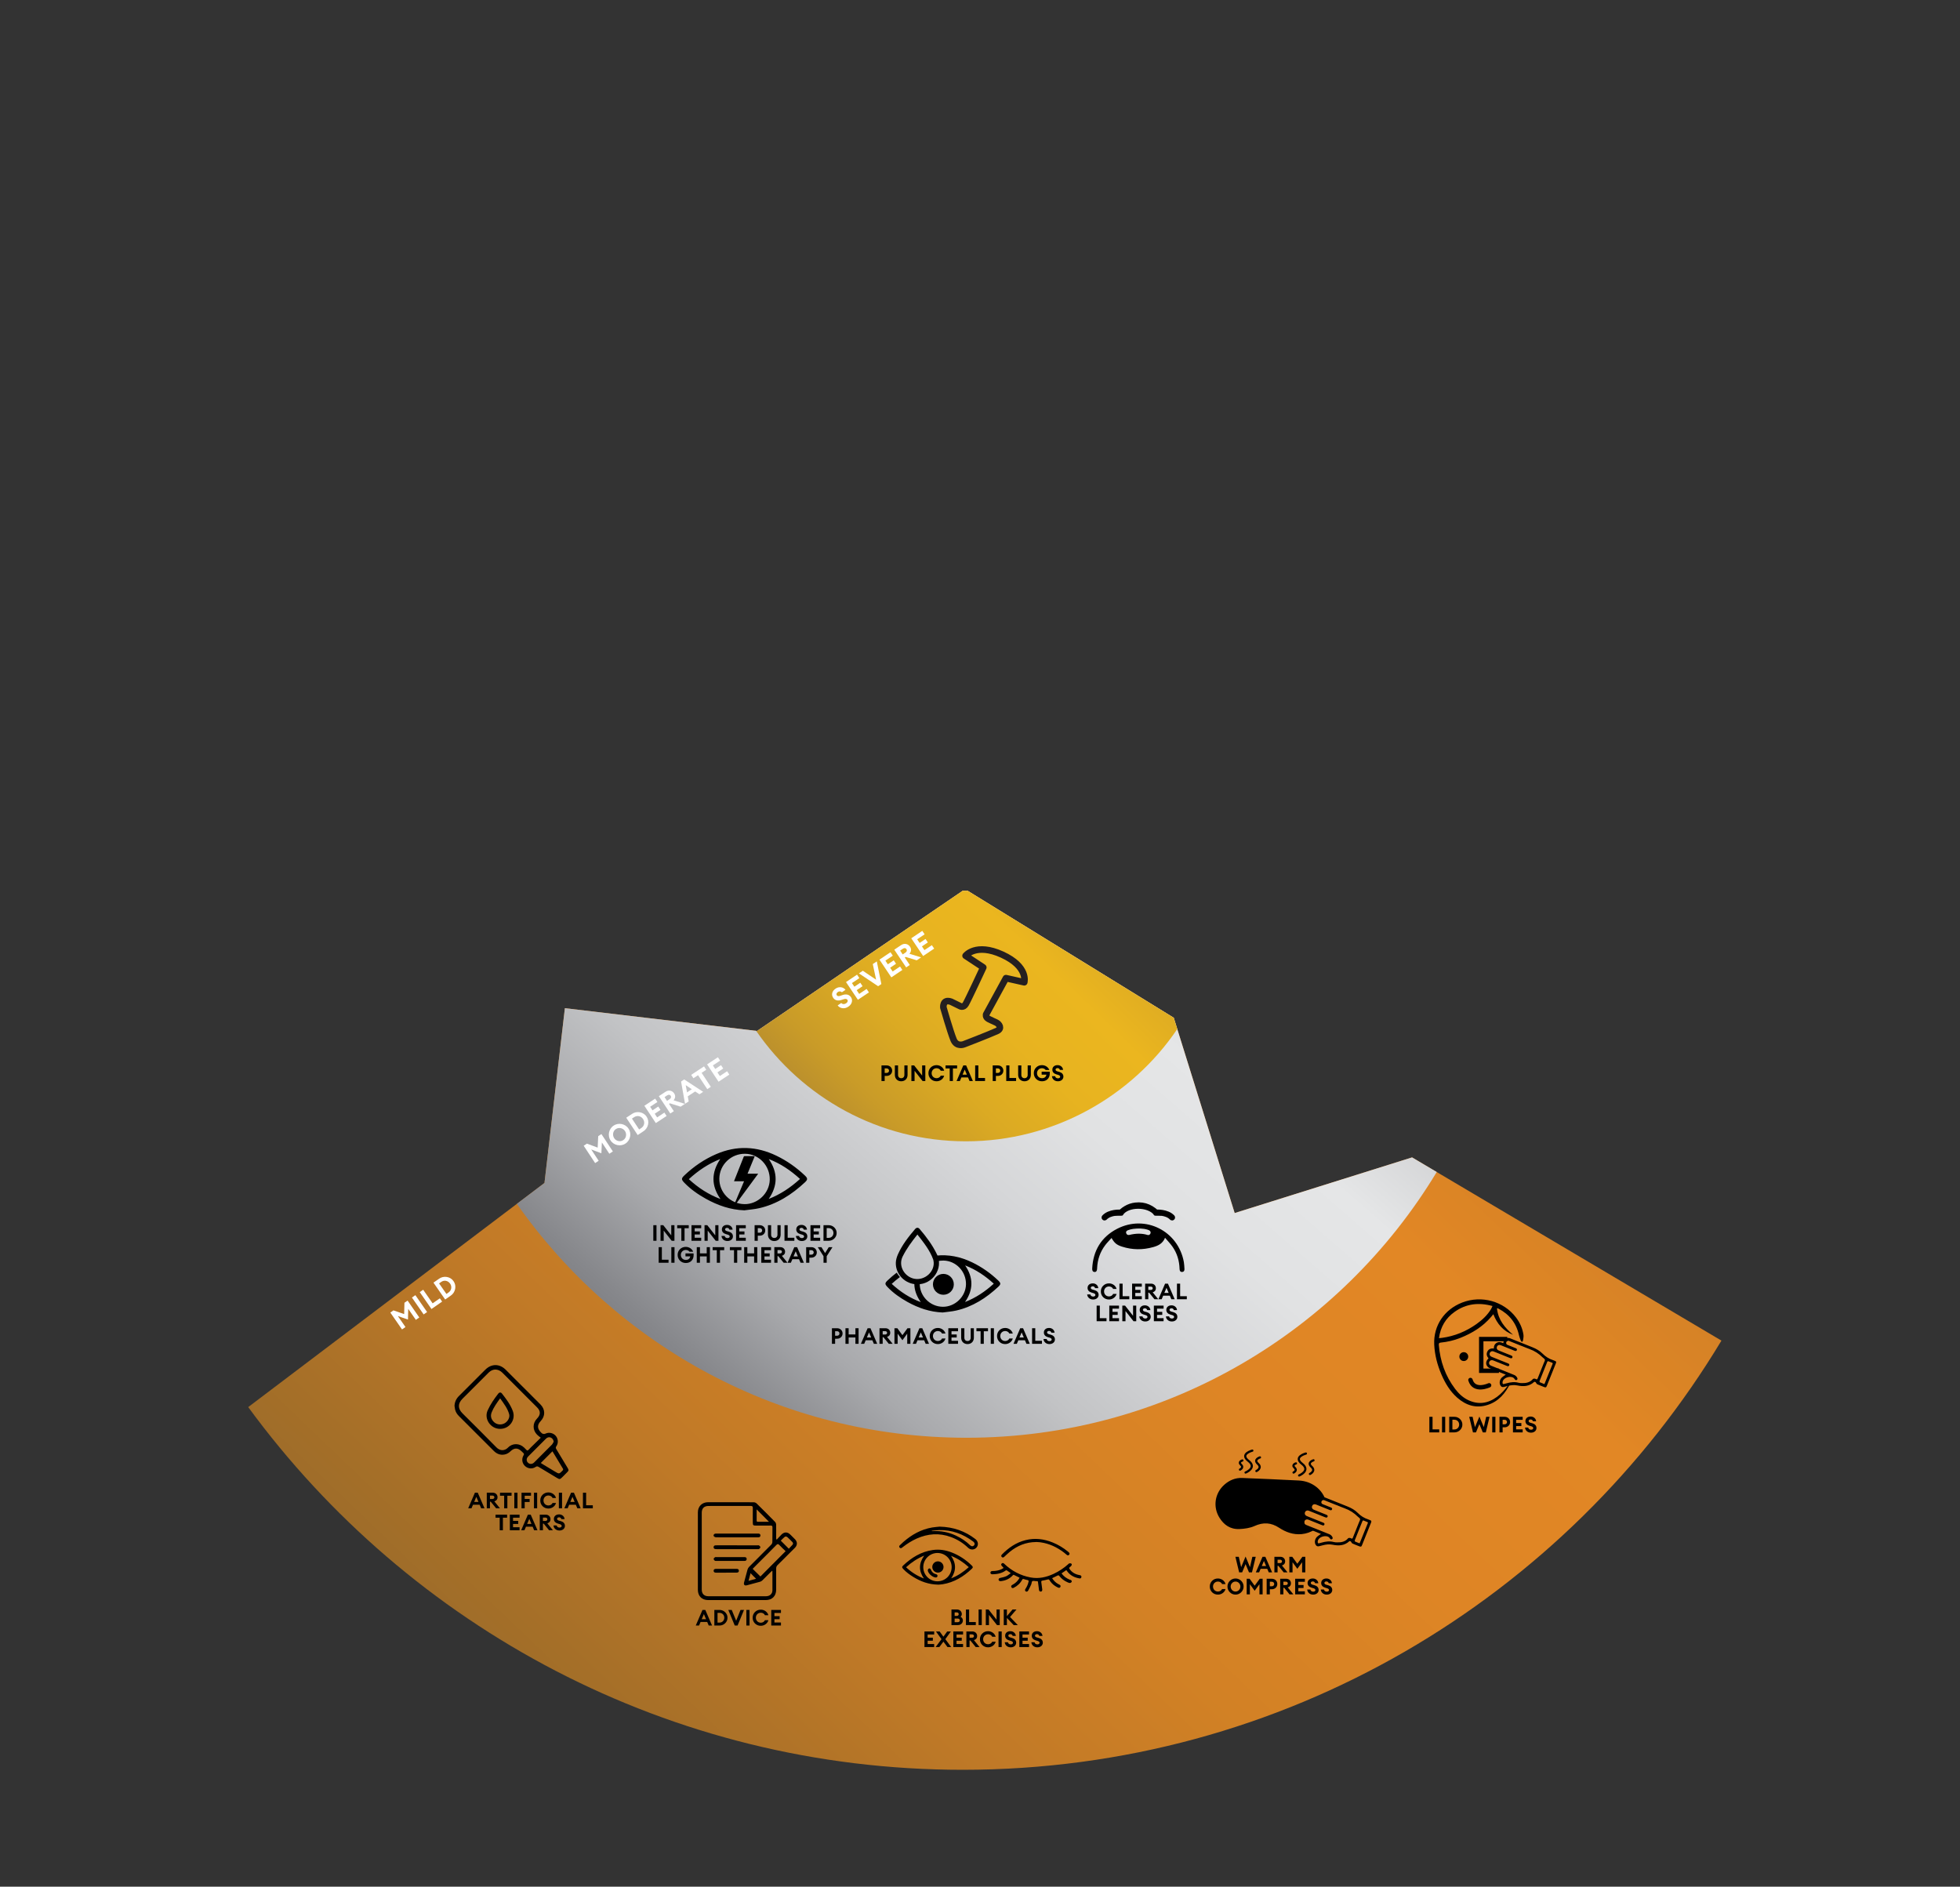 <?xml version="1.0" encoding="UTF-8"?>
<svg id="Layer_1" data-name="Layer 1" xmlns="http://www.w3.org/2000/svg" xmlns:xlink="http://www.w3.org/1999/xlink" viewBox="0 0 892.14 858.81">
  <rect x="0" y="0" width="892.14" height="858.81" fill="#333333" stroke="none"/>
  <defs>
    <style>
      .cls-1 {
        stroke: #010101;
      }

      .cls-1, .cls-2, .cls-3, .cls-4 {
        fill: none;
      }

      .cls-1, .cls-2, .cls-4 {
        stroke-linecap: round;
      }

      .cls-1, .cls-4 {
        stroke-linejoin: round;
      }

      .cls-5, .cls-2, .cls-3 {
        stroke: #000;
        stroke-miterlimit: 10;
      }

      .cls-6 {
        fill: #010101;
      }

      .cls-7 {
        fill: #fff;
      }

      .cls-8 {
        fill: url(#New_Gradient_Swatch_3);
      }

      .cls-9 {
        fill: url(#New_Gradient_Swatch_1);
      }

      .cls-10 {
        fill: url(#New_Gradient_Swatch_4);
      }

      .cls-2, .cls-3 {
        stroke-width: 2px;
      }

      .cls-4 {
        stroke: #241f20;
        stroke-width: 3px;
      }
    </style>
    <linearGradient id="New_Gradient_Swatch_3" data-name="New Gradient Swatch 3" x1="272.05" y1="800.76" x2="823.84" y2="225.21" gradientUnits="userSpaceOnUse">
      <stop offset="0" stop-color="#9f6d29"/>
      <stop offset=".03" stop-color="#a56f28"/>
      <stop offset=".15" stop-color="#bf7927"/>
      <stop offset=".27" stop-color="#d28125"/>
      <stop offset=".4" stop-color="#de8525"/>
      <stop offset=".53" stop-color="#e28725"/>
      <stop offset="1" stop-color="#9f6d29"/>
    </linearGradient>
    <linearGradient id="New_Gradient_Swatch_1" data-name="New Gradient Swatch 1" x1="328.96" y1="644.68" x2="653.7" y2="271.1" gradientUnits="userSpaceOnUse">
      <stop offset="0" stop-color="#808185"/>
      <stop offset=".02" stop-color="#86878b"/>
      <stop offset=".11" stop-color="#a8a9ac"/>
      <stop offset=".21" stop-color="#c2c3c5"/>
      <stop offset=".32" stop-color="#d5d6d8"/>
      <stop offset=".42" stop-color="#e1e2e3"/>
      <stop offset=".53" stop-color="#e5e6e7"/>
      <stop offset="1" stop-color="#808185"/>
    </linearGradient>
    <linearGradient id="New_Gradient_Swatch_4" data-name="New Gradient Swatch 4" x1="387.89" y1="523.96" x2="547.62" y2="358.95" gradientUnits="userSpaceOnUse">
      <stop offset="0" stop-color="#b68c2e"/>
      <stop offset=".1" stop-color="#c99b28"/>
      <stop offset=".24" stop-color="#dbaa23"/>
      <stop offset=".38" stop-color="#e7b320"/>
      <stop offset=".53" stop-color="#ebb61f"/>
      <stop offset="1" stop-color="#b68c2e"/>
    </linearGradient>
  </defs>
  <g>
    <path class="cls-8" d="m642.72,526.85l-80.73,25.33-27.73-88.9-93.77-57.78-2.27-.03-93.61,63.81-87.49-10.36-9.29,79.56-134.85,102.02c73.29,100.1,191.66,165.1,325.22,165.1,146.58,0,274.88-78.3,345.35-195.36l-140.83-83.4Z"/>
    <path class="cls-9" d="m642.72,526.85l-80.73,25.33-27.73-88.9-93.77-57.78-2.27-.03-93.61,63.81-87.49-10.36-9.29,79.56-12.57,9.51c45.19,64.38,119.99,106.47,204.62,106.47,90.84,0,170.34-48.48,214.08-120.97l-11.23-6.65Z"/>
    <path class="cls-10" d="m534.26,463.28l-93.77-57.78-2.27-.03-93.61,63.81-.43-.05c20.9,30.37,55.9,50.29,95.56,50.29s75.29-20.27,96.12-51.1l-1.6-5.14Z"/>
  </g>
  <g>
    <path class="cls-6" d="m652.06,644.92v5.72h3.04v1.38h-4.49v-7.1h1.45Z"/>
    <path class="cls-6" d="m657.82,644.92v7.1h-1.45v-7.1h1.45Z"/>
    <path class="cls-6" d="m661.98,644.92c1.99-.04,3.69,1.62,3.65,3.55.04,1.93-1.66,3.59-3.65,3.55h-2.34v-7.1h2.34Zm0,1.33h-.89v4.44h.89c1.29,0,2.19-.99,2.19-2.22s-.9-2.22-2.19-2.22Z"/>
    <path class="cls-6" d="m678.01,644.92l-1.71,7.1h-1.36l-1.56-3.77-1.56,3.77h-1.36l-1.71-7.1h1.54l1.08,4.72,2.01-4.84,2.01,4.84,1.08-4.72h1.54Z"/>
    <path class="cls-6" d="m680.67,644.92v7.1h-1.45v-7.1h1.45Z"/>
    <path class="cls-6" d="m683.96,649.7v2.32h-1.45v-7.1h2.36c1.43,0,2.49,1.04,2.49,2.39s-1.06,2.39-2.49,2.39h-.91Zm0-3.42v2.06h.89c.65,0,1.1-.44,1.1-1.03s-.45-1.03-1.1-1.03h-.89Z"/>
    <path class="cls-6" d="m693.08,644.92v1.38h-2.97v1.46h2.37v1.38h-2.37v1.5h2.97v1.38h-4.42v-7.1h4.42Z"/>
    <path class="cls-6" d="m696.88,652.14c-1.63.03-2.68-1.13-2.72-2.32h1.44c.09.61.63.98,1.28.98.59,0,1.01-.28,1.01-.72,0-.39-.31-.68-.94-.86l-.76-.22c-1.16-.33-1.85-1.05-1.86-2.1,0-.65.22-1.16.65-1.53.43-.38,1.01-.57,1.73-.57,1.47-.02,2.45,1.08,2.49,2.16h-1.43c-.16-.56-.59-.82-1.06-.82-.53,0-.92.27-.92.68s.29.66.89.83l.84.23c1.16.33,1.84,1.07,1.84,2.15,0,1.2-1.01,2.11-2.48,2.11Z"/>
  </g>
  <g id="_8wYxki" data-name="8wYxki">
    <g>
      <path d="m206.88,639.99c.07-1.79.76-3.28,2.01-4.53,4.01-4,8-8.01,12.02-12,2.79-2.77,6.47-2.76,9.27.03,4.14,4.12,8.27,8.26,12.4,12.39,1.16,1.16,2.32,2.31,3.47,3.47,2.19,2.23,2.2,5.26.06,7.52-1.62,1.72-1.62,3.33.01,5.04.09.09.18.18.27.28q.87.88,1.96.37c1.54-.73,3.46-.3,4.61,1.03,1.11,1.28,1.28,3.29.29,4.71-.37.53-.32.87-.01,1.37,1.75,2.86,3.46,5.74,5.18,8.61.52.86.49,1.12-.22,1.84-.76.78-1.54,1.54-2.31,2.32-.97.98-1.2,1.01-2.41.28-2.76-1.66-5.53-3.31-8.28-4.98-.49-.3-.85-.37-1.38-.01-1.57,1.06-3.51.85-4.87-.42-1.32-1.24-1.62-3.22-.65-4.85.29-.48.26-.78-.15-1.12-.24-.2-.45-.43-.67-.65-1.76-1.73-3.38-1.75-5.14-.05-.77.74-1.65,1.26-2.7,1.45-1.92.35-3.51-.28-4.87-1.64-5.28-5.29-10.58-10.58-15.87-15.86-.86-.86-1.51-1.85-1.77-3.06-.11-.5-.16-1.02-.24-1.53Zm39.27,14.46c-.64-.52-1.23-.91-1.71-1.41-2.08-2.13-2.06-5.21.01-7.33,1.67-1.72,1.69-3.41,0-5.09-5.26-5.27-10.53-10.54-15.81-15.8-.43-.43-.96-.82-1.52-1.05-1.88-.77-3.47-.22-4.87,1.19-3.9,3.92-7.81,7.82-11.73,11.73-2.17,2.16-2.18,4.49,0,6.67,5.16,5.16,10.36,10.27,15.45,15.49,1.63,1.68,3.77,1.64,5.3.06,2.01-2.08,5.19-2.01,7.28,0,.34.32.68.64.99,1,.36.42.64.48,1.06.02.7-.77,1.46-1.48,2.2-2.21,1.03-1.02,2.07-2.03,3.34-3.27Zm5.89,1.81c-.12-.84-.58-1.55-1.3-1.86-.88-.38-1.63-.11-2.27.52-2.7,2.69-5.39,5.39-8.08,8.09-.84.84-.86,2.02-.1,2.78.8.79,1.98.77,2.84-.09,2.7-2.69,5.41-5.38,8.08-8.1.36-.37.55-.9.82-1.35Zm-.57,4.36c-1.81,1.81-3.55,3.55-5.32,5.32.11.07.31.21.53.35,1.98,1.19,3.96,2.37,5.93,3.57,1.9,1.15,1.88,1.14,3.44-.44.34-.34.36-.6.11-1-1.06-1.72-2.09-3.47-3.13-5.2-.54-.91-1.1-1.81-1.57-2.59Z"/>
      <path d="m227.65,650.41c-4.27.05-7.48-4.49-5.67-8.44,1.26-2.76,2.97-5.23,4.81-7.61.49-.63,1.19-.67,1.66-.06,1.94,2.47,3.84,4.99,4.96,7.96,1.5,3.98-1.48,8.16-5.76,8.15Zm0-13.9c-1.53,2.15-2.97,4.12-3.87,6.41-.66,1.69-.22,3.16,1.06,4.38,1.28,1.23,3.27,1.44,4.84.57,1.46-.81,2.49-2.66,2.09-4.1-.74-2.7-2.45-4.87-4.13-7.26Z"/>
    </g>
  </g>
  <g>
    <path class="cls-6" d="m218.32,684.94h-3.02l-.69,1.62h-1.5l3.06-7.1h1.29l3.07,7.1h-1.52l-.69-1.62Zm-.53-1.27l-.98-2.31-.98,2.31h1.96Z"/>
    <path class="cls-6" d="m225.81,686.56l-2.43-2.99h-.36v2.99h-1.45v-7.1h2.72c1.31,0,2.18.91,2.18,2.1,0,.92-.49,1.54-1.46,1.85l2.55,3.15h-1.75Zm-1.69-4.23c.55,0,.91-.29.91-.77s-.36-.77-.91-.77h-1.1v1.54h1.1Z"/>
    <path class="cls-6" d="m227.59,680.85v-1.38h5.26v1.38h-1.91v5.72h-1.46v-5.72h-1.89Z"/>
    <path class="cls-6" d="m235.55,679.47v7.1h-1.45v-7.1h1.45Z"/>
    <path class="cls-6" d="m241.7,679.47v1.38h-2.87v1.47h2.25v1.38h-2.25v2.87h-1.45v-7.1h4.32Z"/>
    <path class="cls-6" d="m244.5,679.47v7.1h-1.45v-7.1h1.45Z"/>
    <path class="cls-6" d="m253.08,684.14c-.38,1.49-1.84,2.54-3.44,2.54-2.11.04-3.76-1.64-3.72-3.67-.04-2.03,1.61-3.71,3.72-3.67,1.6,0,3.06,1.05,3.44,2.54h-1.57c-.29-.69-1.06-1.14-1.87-1.14-1.33,0-2.26,1-2.26,2.27s.93,2.27,2.26,2.27c.81,0,1.58-.45,1.87-1.14h1.57Z"/>
    <path class="cls-6" d="m255.83,679.47v7.1h-1.45v-7.1h1.45Z"/>
    <path class="cls-6" d="m262.09,684.94h-3.02l-.69,1.62h-1.5l3.06-7.1h1.29l3.07,7.1h-1.52l-.69-1.62Zm-.53-1.27l-.98-2.31-.98,2.31h1.96Z"/>
    <path class="cls-6" d="m266.79,679.47v5.72h3.04v1.38h-4.49v-7.1h1.45Z"/>
    <path class="cls-6" d="m225.56,690.85v-1.38h5.26v1.38h-1.91v5.72h-1.46v-5.72h-1.89Z"/>
    <path class="cls-6" d="m236.49,689.47v1.38h-2.97v1.46h2.37v1.38h-2.37v1.5h2.97v1.38h-4.42v-7.1h4.42Z"/>
    <path class="cls-6" d="m242.43,694.94h-3.02l-.69,1.62h-1.5l3.06-7.1h1.29l3.07,7.1h-1.52l-.69-1.62Zm-.53-1.27l-.98-2.31-.98,2.31h1.96Z"/>
    <path class="cls-6" d="m249.92,696.56l-2.43-2.99h-.36v2.99h-1.45v-7.1h2.72c1.31,0,2.18.91,2.18,2.1,0,.92-.49,1.54-1.46,1.85l2.55,3.15h-1.75Zm-1.69-4.23c.55,0,.91-.29.91-.77s-.36-.77-.91-.77h-1.1v1.54h1.1Z"/>
    <path class="cls-6" d="m254.66,696.68c-1.63.03-2.68-1.13-2.72-2.32h1.44c.09.61.63.98,1.28.98.59,0,1.01-.28,1.01-.72,0-.39-.31-.68-.94-.86l-.76-.22c-1.16-.33-1.85-1.05-1.86-2.1,0-.65.22-1.16.65-1.53.43-.38,1.01-.57,1.73-.57,1.47-.02,2.45,1.08,2.49,2.16h-1.43c-.16-.56-.59-.82-1.06-.82-.53,0-.92.27-.92.68s.29.66.89.83l.84.23c1.16.33,1.84,1.07,1.84,2.15,0,1.2-1.01,2.11-2.48,2.11Z"/>
  </g>
  <g>
    <path class="cls-6" d="m571.58,708.64l-1.71,7.1h-1.36l-1.56-3.77-1.56,3.77h-1.36l-1.71-7.1h1.54l1.08,4.72,2.01-4.84,2.01,4.84,1.08-4.72h1.54Z"/>
    <path class="cls-6" d="m576.82,714.12h-3.02l-.69,1.62h-1.5l3.06-7.1h1.29l3.07,7.1h-1.52l-.69-1.62Zm-.53-1.27l-.98-2.31-.98,2.31h1.96Z"/>
    <path class="cls-6" d="m584.31,715.74l-2.43-2.99h-.36v2.99h-1.45v-7.1h2.72c1.31,0,2.18.91,2.18,2.1,0,.92-.49,1.54-1.46,1.85l2.55,3.15h-1.75Zm-1.69-4.23c.55,0,.91-.29.91-.77s-.36-.77-.91-.77h-1.1v1.54h1.1Z"/>
    <path class="cls-6" d="m594.14,708.64v7.1h-1.45v-4.62l-2.18,2.99-2.18-2.99v4.62h-1.45v-7.1h1.32l2.31,3.16,2.31-3.16h1.32Z"/>
    <path class="cls-6" d="m557.83,723.32c-.38,1.49-1.84,2.54-3.44,2.54-2.11.04-3.76-1.64-3.72-3.67-.04-2.03,1.61-3.71,3.72-3.67,1.6,0,3.06,1.05,3.44,2.54h-1.57c-.29-.69-1.06-1.14-1.87-1.14-1.33,0-2.26,1-2.26,2.27s.93,2.27,2.26,2.27c.81,0,1.58-.45,1.87-1.14h1.57Z"/>
    <path class="cls-6" d="m562.38,718.52c1.98-.04,3.71,1.69,3.67,3.67.04,1.98-1.69,3.71-3.67,3.67-1.98.04-3.71-1.69-3.67-3.67-.04-1.98,1.69-3.71,3.67-3.67Zm0,1.4c-1.21-.03-2.23,1.06-2.21,2.27-.02,1.21,1,2.3,2.21,2.27,1.21.03,2.23-1.06,2.21-2.27.02-1.21-1-2.3-2.21-2.27Z"/>
    <path class="cls-6" d="m574.72,718.64v7.1h-1.45v-4.62l-2.18,2.99-2.18-2.99v4.62h-1.45v-7.1h1.32l2.31,3.16,2.31-3.16h1.32Z"/>
    <path class="cls-6" d="m578,723.42v2.32h-1.45v-7.1h2.36c1.43,0,2.49,1.04,2.49,2.39s-1.06,2.39-2.49,2.39h-.91Zm0-3.42v2.06h.89c.65,0,1.1-.44,1.1-1.03s-.45-1.03-1.1-1.03h-.89Z"/>
    <path class="cls-6" d="m586.95,725.74l-2.43-2.99h-.36v2.99h-1.45v-7.1h2.72c1.31,0,2.18.91,2.18,2.1,0,.92-.49,1.54-1.46,1.85l2.55,3.15h-1.75Zm-1.69-4.23c.55,0,.91-.29.91-.77s-.36-.77-.91-.77h-1.1v1.54h1.1Z"/>
    <path class="cls-6" d="m593.94,718.64v1.38h-2.97v1.46h2.37v1.38h-2.37v1.5h2.97v1.38h-4.42v-7.1h4.42Z"/>
    <path class="cls-6" d="m597.73,725.86c-1.63.03-2.68-1.13-2.72-2.32h1.44c.09.61.63.98,1.28.98.59,0,1.01-.28,1.01-.72,0-.39-.31-.68-.94-.86l-.76-.22c-1.16-.33-1.85-1.05-1.86-2.1,0-.65.22-1.16.65-1.53.43-.38,1.01-.57,1.73-.57,1.47-.02,2.45,1.08,2.49,2.16h-1.43c-.16-.56-.59-.82-1.06-.82-.53,0-.92.27-.92.68s.29.66.89.83l.84.23c1.16.33,1.84,1.07,1.84,2.15,0,1.2-1.01,2.11-2.48,2.11Z"/>
    <path class="cls-6" d="m603.92,725.86c-1.63.03-2.68-1.13-2.72-2.32h1.44c.09.61.63.98,1.28.98.59,0,1.01-.28,1.01-.72,0-.39-.31-.68-.94-.86l-.76-.22c-1.16-.33-1.85-1.05-1.86-2.1,0-.65.22-1.16.65-1.53.43-.38,1.01-.57,1.73-.57,1.47-.02,2.45,1.08,2.49,2.16h-1.43c-.16-.56-.59-.82-1.06-.82-.53,0-.92.27-.92.68s.29.66.89.83l.84.23c1.16.33,1.84,1.07,1.84,2.15,0,1.2-1.01,2.11-2.48,2.11Z"/>
  </g>
  <g>
    <g>
      <g id="E5tU7s">
        <g>
          <path d="m427.06,721.32c-4.36-.07-7.97-1.43-11.35-3.51-1.68-1.03-3.26-2.18-4.6-3.64-.62-.67-.63-.98.02-1.59,3.82-3.59,8.14-6.26,13.44-7.02,2.95-.42,5.82.02,8.58,1.09,3.47,1.33,6.49,3.36,9.15,5.94.63.61.65.94.03,1.52-3.75,3.54-8,6.17-13.19,7.02-.8.13-1.61.16-2.09.21Zm-.36-1.52c3.6,0,6.47-2.86,6.47-6.47,0-3.54-2.9-6.43-6.47-6.42-3.55,0-6.45,2.9-6.45,6.45,0,3.56,2.88,6.44,6.44,6.44Zm-6.04-11.68c-3.16,1.28-5.78,3.06-8.24,5.29,2.41,2.25,5.08,3.96,8.12,5.11-2.4-3.44-2.4-6.84.12-10.39Zm20.31,5.24c-2.45-2.21-5.05-3.96-8.07-5.14,2.38,3.4,2.39,6.79.06,10.22,3-1.14,5.57-2.91,8.01-5.09Z"/>
          <path d="m478.89,718.36c.75,1.19,1.66,2.09,2.83,2.71.18.1.36.18.54.27.42.22.61.55.41,1-.2.46-.62.52-1.03.34-.5-.22-.98-.49-1.43-.79-1.03-.67-1.86-1.55-2.5-2.6-.19-.32-.38-.44-.78-.33-.8.22-1.61.39-2.43.53-.47.08-.6.27-.53.72.15.96.26,1.92.38,2.88.02.14.05.28.06.42.04.59-.2.95-.66.97-.53.03-.76-.29-.83-.77-.13-1.04-.25-2.08-.4-3.12-.14-1.02-.04-.83-.98-.86-.56-.01-1.28-.25-1.65,0-.35.25-.29,1.03-.52,1.54-.41.94-.88,1.86-1.37,2.76-.27.49-.75.59-1.13.35-.36-.24-.41-.69-.08-1.17.67-1,1.14-2.08,1.39-3.27.08-.4,0-.59-.42-.68-.59-.12-1.18-.29-1.76-.47-.35-.12-.54-.05-.72.29-.88,1.63-2.19,2.83-3.84,3.67-.41.21-.83.2-1.06-.22-.24-.43-.12-.82.34-1.07.2-.1.39-.22.58-.33,1.04-.63,1.88-1.46,2.52-2.49.08-.14.15-.28.26-.49-.9-.45-1.78-.89-2.67-1.3-.08-.04-.29.09-.38.2-1.41,1.56-3.18,2.39-5.24,2.65-.1.01-.2.03-.3.03-.56.03-.95-.23-.96-.68,0-.53.33-.69.81-.8.9-.21,1.83-.39,2.66-.76.72-.32,1.32-.89,2.07-1.41-.71-.5-1.26-.91-1.84-1.27-.1-.07-.36,0-.48.08-1.78,1.31-3.83,1.66-5.97,1.72-.62.02-1-.29-.96-.75.05-.55.42-.73.93-.73,1.45,0,2.86-.23,4.18-.87.3-.15.57-.34.9-.54-.34-.38-.63-.69-.9-1.01-.29-.35-.31-.72.04-1.02.37-.32.73-.24,1.08.09,3.42,3.27,7.43,5.42,12.1,6.28,3.64.67,7.08-.1,10.39-1.63,2.49-1.16,4.76-2.67,6.8-4.52.1-.09.21-.26.32-.26.31-.02.7-.07.93.08.34.22.32.64.06.97-.2.25-.44.48-.7.67-.34.25-.33.49-.11.82,1.06,1.57,2.57,2.41,4.39,2.77.14.03.28.04.42.08.42.13.66.41.57.86-.08.45-.41.66-.85.59-2.26-.37-4.2-1.31-5.58-3.2-.11-.15-.21-.3-.32-.44-.02-.03-.06-.05-.15-.11-.69.47-1.39.95-2.14,1.46.96,1.31,2.15,2.21,3.58,2.79.21.08.42.14.63.23.4.18.56.55.37.89-.13.24-.52.47-.79.46-.38,0-.78-.2-1.15-.36-1.46-.63-2.67-1.6-3.65-2.84-.26-.32-.44-.36-.8-.18-.8.42-1.63.79-2.51,1.22Z"/>
          <path d="m427.7,694.92c6.38.16,11.61,2.08,16.24,5.63,1.3,1,1.54,2.62.62,3.79-.97,1.23-2.74,1.32-3.91.2-2.26-2.18-4.87-3.8-7.81-4.89-5.29-1.96-10.48-1.57-15.59.7-2.29,1.02-4.38,2.36-6.35,3.89-.14.11-.28.23-.43.33-.35.23-.7.21-.98-.11-.27-.32-.27-.69.02-.99.54-.55,1.1-1.07,1.68-1.58,3.8-3.33,8.07-5.73,13.11-6.59,1.29-.22,2.61-.29,3.41-.38Zm-3.57,1.85s0,.09.01.14c.03.02.06.05.1.05.14,0,.28,0,.42,0,3.63-.2,7.09.48,10.38,2.01,2.44,1.13,4.66,2.59,6.6,4.47.55.53,1.19.54,1.66.06.52-.53.41-1.24-.33-1.8-4.61-3.45-9.75-5.35-15.57-5.21-1.09.03-2.18.2-3.27.3Z"/>
          <path d="m471.63,701.92c-4.72.04-8.57,1.69-11.99,4.45-.9.72-1.71,1.54-2.56,2.31-.37.34-.76.41-1.12.03-.34-.35-.27-.74.06-1.08,3.02-3.08,6.47-5.49,10.73-6.56,4.26-1.08,8.39-.57,12.42,1.06,2.51,1.02,4.81,2.4,6.9,4.12.17.14.35.28.5.44.3.32.37.68.06,1.03-.31.35-.69.34-1.03.07-.47-.36-.89-.76-1.36-1.12-3.14-2.39-6.61-4.04-10.56-4.61-.22-.03-.44-.06-.66-.07-.54-.04-1.09-.07-1.38-.09Z"/>
          <path d="m426.73,717.33c0,.49-.4.79-.92.73-1.43-.16-3.27-1.76-3.51-3.16-.05-.27.19-.7.43-.87.33-.23.7-.05.91.32.18.32.3.67.51.96.46.65,1.08,1.08,1.87,1.25.42.09.69.32.72.75Z"/>
        </g>
      </g>
      <circle cx="426.91" cy="713.28" r="2.56"/>
    </g>
    <g>
      <path class="cls-6" d="m435.68,732.63c1.17,0,2.11.94,2.11,2.06,0,.52-.19.94-.56,1.27.64.31,1.05.91,1.05,1.68,0,1.17-.94,2.09-2.2,2.09h-3v-7.1h2.6Zm-.14,1.32h-1.01v1.59h1.01c.49,0,.84-.34.84-.79s-.35-.8-.84-.8Zm.44,2.82h-1.45v1.63h1.45c.53,0,.89-.34.89-.81s-.36-.82-.89-.82Z"/>
      <path class="cls-6" d="m441.12,732.63v5.72h3.04v1.38h-4.49v-7.1h1.45Z"/>
      <path class="cls-6" d="m446.88,732.63v7.1h-1.45v-7.1h1.45Z"/>
      <path class="cls-6" d="m455.05,732.63v7.1h-1.25l-3.64-4.63v4.63h-1.45v-7.1h1.25l3.64,4.63v-4.63h1.45Z"/>
      <path class="cls-6" d="m461.4,739.73l-3.08-3.23v3.23h-1.44v-7.1h1.44v3l2.56-3h1.79l-2.92,3.41,3.53,3.69h-1.88Z"/>
      <path class="cls-6" d="m425.21,742.63v1.38h-2.97v1.46h2.37v1.38h-2.37v1.5h2.97v1.38h-4.42v-7.1h4.42Z"/>
      <path class="cls-6" d="m431.26,749.73l-1.84-2.46-1.85,2.46h-1.7l2.67-3.59-2.52-3.51h1.68l1.72,2.38,1.71-2.38h1.68l-2.52,3.51,2.67,3.59h-1.7Z"/>
      <path class="cls-6" d="m438.36,742.63v1.38h-2.97v1.46h2.37v1.38h-2.37v1.5h2.97v1.38h-4.42v-7.1h4.42Z"/>
      <path class="cls-6" d="m444.11,749.73l-2.43-2.99h-.36v2.99h-1.45v-7.1h2.72c1.31,0,2.18.91,2.18,2.1,0,.92-.49,1.54-1.46,1.85l2.55,3.15h-1.75Zm-1.69-4.23c.55,0,.91-.29.91-.77s-.36-.77-.91-.77h-1.1v1.54h1.1Z"/>
      <path class="cls-6" d="m453.2,747.31c-.38,1.49-1.84,2.54-3.44,2.54-2.11.04-3.76-1.64-3.72-3.67-.04-2.03,1.61-3.71,3.72-3.67,1.6,0,3.06,1.05,3.44,2.54h-1.57c-.29-.69-1.06-1.14-1.87-1.14-1.33,0-2.26,1-2.26,2.27s.93,2.27,2.26,2.27c.81,0,1.58-.45,1.87-1.14h1.57Z"/>
      <path class="cls-6" d="m455.95,742.63v7.1h-1.45v-7.1h1.45Z"/>
      <path class="cls-6" d="m460.06,749.85c-1.63.03-2.68-1.13-2.72-2.32h1.44c.09.61.63.98,1.28.98.59,0,1.01-.28,1.01-.72,0-.39-.31-.68-.94-.86l-.76-.22c-1.16-.33-1.85-1.05-1.86-2.1,0-.65.22-1.16.65-1.53.43-.38,1.01-.57,1.73-.57,1.47-.02,2.45,1.08,2.49,2.16h-1.43c-.16-.56-.59-.82-1.06-.82-.53,0-.92.27-.92.68s.29.66.89.83l.84.23c1.16.33,1.84,1.07,1.84,2.15,0,1.2-1.01,2.11-2.48,2.11Z"/>
      <path class="cls-6" d="m468.39,742.63v1.38h-2.97v1.46h2.37v1.38h-2.37v1.5h2.97v1.38h-4.42v-7.1h4.42Z"/>
      <path class="cls-6" d="m472.18,749.85c-1.63.03-2.68-1.13-2.72-2.32h1.44c.09.61.63.98,1.28.98.59,0,1.01-.28,1.01-.72,0-.39-.31-.68-.94-.86l-.76-.22c-1.16-.33-1.85-1.05-1.86-2.1,0-.65.22-1.16.65-1.53.43-.38,1.01-.57,1.73-.57,1.47-.02,2.45,1.08,2.49,2.16h-1.43c-.16-.56-.59-.82-1.06-.82-.53,0-.92.27-.92.68s.29.66.89.83l.84.23c1.16.33,1.84,1.07,1.84,2.15,0,1.2-1.01,2.11-2.48,2.11Z"/>
    </g>
  </g>
  <g>
    <g id="TArSut">
      <g>
        <g>
          <path d="m454.36,582.87c-3.53-3.36-7.47-6.13-11.87-8.26-5.43-2.62-10.89-3.66-16.41-3.05.34.85.53,1.7.6,2.56.87-.21,1.78-.33,2.73-.32,5.75.09,10.39,4.98,10.28,10.84-.11,5.6-5.01,10.3-10.63,10.2-5.77-.1-10.43-4.83-10.43-10.52-.59.1-1.18.17-1.8.16-.22,0-.43-.02-.65-.03.02,2.76.99,5.51,2.93,8.27-4.94-1.86-9.26-4.65-13.23-8.31,1.21-1.11,2.46-2.14,3.74-3.1-.56-.61-1.05-1.28-1.45-2.01-1.43,1.09-2.81,2.25-4.13,3.51-1.34,1.27-1.34,1.73-.04,3.08,2.63,2.73,5.7,4.87,8.99,6.71,4.99,2.78,10.26,4.61,16.07,4.84,2.08-.29,4.2-.43,6.24-.9,7.43-1.71,13.61-5.68,19.11-10.82,1.21-1.13,1.18-1.68-.05-2.85Zm-15.1,9.8c3.83-5.56,3.86-11.08.04-16.66,4.91,1.9,9.13,4.75,13.04,8.31-3.94,3.6-8.19,6.43-13.07,8.35Z"/>
          <path d="m417.5,584.61c-5.4-.01-9.88-4.44-9.75-9.81.03-1.3.45-2.67.99-3.88,1.91-4.28,4.77-7.94,7.79-11.47.64-.75,1.42-.77,2.04-.05,3.09,3.61,5.91,7.38,7.97,11.71,3,6.31-2.09,13.61-9.03,13.49Zm.08-22.65c-2.6,3.24-4.92,6.4-6.7,9.96-2.19,4.38.9,9.24,5.17,10.14,5.02,1.06,9.88-3.54,8.81-8.38-.03-.13-.05-.26-.1-.38-1.55-4.24-4.33-7.7-7.18-11.34Z"/>
        </g>
        <circle cx="429.4" cy="584.62" r="4.75"/>
      </g>
    </g>
    <g>
      <path class="cls-6" d="m380.12,609.38v2.32h-1.45v-7.1h2.36c1.43,0,2.49,1.04,2.49,2.39s-1.06,2.39-2.49,2.39h-.91Zm0-3.42v2.06h.89c.65,0,1.1-.44,1.1-1.03s-.45-1.03-1.1-1.03h-.89Z"/>
      <path class="cls-6" d="m386.28,604.6v2.83h3.08v-2.83h1.45v7.1h-1.45v-2.89h-3.08v2.89h-1.45v-7.1h1.45Z"/>
      <path class="cls-6" d="m397.07,610.08h-3.02l-.69,1.62h-1.5l3.06-7.1h1.29l3.07,7.1h-1.52l-.69-1.62Zm-.53-1.27l-.98-2.31-.98,2.31h1.96Z"/>
      <path class="cls-6" d="m404.56,611.7l-2.43-2.99h-.36v2.99h-1.45v-7.1h2.72c1.31,0,2.18.91,2.18,2.1,0,.92-.49,1.54-1.46,1.85l2.55,3.15h-1.75Zm-1.69-4.23c.55,0,.91-.29.91-.77s-.36-.77-.91-.77h-1.1v1.54h1.1Z"/>
      <path class="cls-6" d="m414.39,604.6v7.1h-1.45v-4.62l-2.18,2.99-2.18-2.99v4.62h-1.45v-7.1h1.32l2.31,3.16,2.31-3.16h1.32Z"/>
      <path class="cls-6" d="m420.65,610.08h-3.02l-.69,1.62h-1.5l3.06-7.1h1.29l3.07,7.1h-1.52l-.69-1.62Zm-.53-1.27l-.98-2.31-.98,2.31h1.96Z"/>
      <path class="cls-6" d="m430.35,609.28c-.38,1.49-1.84,2.54-3.44,2.54-2.11.04-3.76-1.64-3.72-3.67-.04-2.03,1.61-3.71,3.72-3.67,1.6,0,3.06,1.05,3.44,2.54h-1.57c-.29-.69-1.06-1.14-1.87-1.14-1.33,0-2.26,1-2.26,2.27s.93,2.27,2.26,2.27c.81,0,1.58-.45,1.87-1.14h1.57Z"/>
      <path class="cls-6" d="m436.07,604.6v1.38h-2.97v1.46h2.37v1.38h-2.37v1.5h2.97v1.38h-4.42v-7.1h4.42Z"/>
      <path class="cls-6" d="m437.5,604.6h1.45v4.32c0,.93.57,1.5,1.44,1.5s1.44-.57,1.44-1.5v-4.32h1.45v4.3c0,1.76-1.21,2.92-2.89,2.92s-2.89-1.16-2.89-2.92v-4.3Z"/>
      <path class="cls-6" d="m444.45,605.98v-1.38h5.26v1.38h-1.91v5.72h-1.46v-5.72h-1.89Z"/>
      <path class="cls-6" d="m452.41,604.6v7.1h-1.45v-7.1h1.45Z"/>
      <path class="cls-6" d="m460.99,609.28c-.38,1.49-1.84,2.54-3.44,2.54-2.11.04-3.76-1.64-3.72-3.67-.04-2.03,1.61-3.71,3.72-3.67,1.6,0,3.06,1.05,3.44,2.54h-1.57c-.29-.69-1.06-1.14-1.87-1.14-1.33,0-2.26,1-2.26,2.27s.93,2.27,2.26,2.27c.81,0,1.58-.45,1.87-1.14h1.57Z"/>
      <path class="cls-6" d="m466.53,610.08h-3.02l-.69,1.62h-1.5l3.06-7.1h1.29l3.07,7.1h-1.52l-.69-1.62Zm-.53-1.27l-.98-2.31-.98,2.31h1.96Z"/>
      <path class="cls-6" d="m471.23,604.6v5.72h3.04v1.38h-4.49v-7.1h1.45Z"/>
      <path class="cls-6" d="m477.69,611.82c-1.63.03-2.68-1.13-2.72-2.32h1.44c.09.61.63.98,1.28.98.59,0,1.01-.28,1.01-.72,0-.39-.31-.68-.94-.86l-.76-.22c-1.16-.33-1.85-1.05-1.86-2.1,0-.65.22-1.16.65-1.53.43-.38,1.01-.57,1.73-.57,1.47-.02,2.45,1.08,2.49,2.16h-1.43c-.16-.56-.59-.82-1.06-.82-.53,0-.92.27-.92.68s.29.66.89.83l.84.23c1.16.33,1.84,1.07,1.84,2.15,0,1.2-1.01,2.11-2.48,2.11Z"/>
    </g>
  </g>
  <g>
    <g>
      <g id="a0Abqb">
        <path d="m333.75,549.38c.82-1.95,1.63-3.88,2.45-5.81.82-1.94,1.63-3.87,2.47-5.85h-4.57c.11-.29.2-.54.3-.79,1.38-3.47,2.75-6.94,4.13-10.41.07-.18.16-.24.35-.24,1.47,0,2.94,0,4.41,0,.07,0,.13,0,.25.01-1.1,2.67-2.18,5.3-3.28,7.98h4.82c-.07.12-.11.19-.16.25-1.83,2.49-3.67,4.98-5.5,7.47-1.78,2.42-3.56,4.83-5.34,7.25-.07.09-.13.21-.32.14Z"/>
      </g>
      <path d="m338.79,550.94c-6.33-.25-12.08-2.25-17.51-5.27-3.59-2-6.94-4.33-9.8-7.3-1.42-1.47-1.41-1.97.05-3.36,4.28-4.07,9.09-7.34,14.51-9.68,9.24-3.99,18.36-3.6,27.37.75,4.79,2.31,9.08,5.34,12.93,8.99,1.34,1.27,1.37,1.87.06,3.1-5.99,5.6-12.73,9.92-20.82,11.79-2.22.51-4.53.66-6.8.98Zm0-2.82c6.13.11,11.46-5.02,11.58-11.12.12-6.39-4.93-11.72-11.2-11.81-6.38-.09-11.64,4.94-11.75,11.26-.12,6.29,5.01,11.55,11.37,11.66Zm-10.84-2.32c-4.26-6.05-4.22-12.09-.11-18.21-5.38,2.12-10,5.23-14.3,9.16,4.33,3.99,9.03,7.02,14.41,9.05Zm21.95-.05c5.32-2.09,9.95-5.18,14.24-9.1-4.25-3.88-8.85-6.99-14.2-9.05,4.16,6.08,4.13,12.1-.04,18.15Z"/>
    </g>
    <g>
      <path class="cls-6" d="m298.82,557.7v7.1h-1.45v-7.1h1.45Z"/>
      <path class="cls-6" d="m306.99,557.7v7.1h-1.25l-3.64-4.63v4.63h-1.45v-7.1h1.25l3.64,4.63v-4.63h1.45Z"/>
      <path class="cls-6" d="m308.24,559.08v-1.38h5.26v1.38h-1.91v5.72h-1.46v-5.72h-1.89Z"/>
      <path class="cls-6" d="m319.17,557.7v1.38h-2.97v1.46h2.37v1.38h-2.37v1.5h2.97v1.38h-4.42v-7.1h4.42Z"/>
      <path class="cls-6" d="m327.02,557.7v7.1h-1.25l-3.64-4.63v4.63h-1.45v-7.1h1.25l3.64,4.63v-4.63h1.45Z"/>
      <path class="cls-6" d="m331.13,564.91c-1.63.03-2.68-1.13-2.72-2.32h1.44c.09.61.63.98,1.28.98.59,0,1.01-.28,1.01-.72,0-.39-.31-.68-.94-.86l-.76-.22c-1.16-.33-1.85-1.05-1.86-2.1,0-.65.22-1.16.65-1.53.43-.38,1.01-.57,1.73-.57,1.47-.02,2.45,1.08,2.49,2.16h-1.43c-.16-.56-.59-.82-1.06-.82-.53,0-.92.27-.92.68s.29.66.89.83l.84.23c1.16.33,1.84,1.07,1.84,2.15,0,1.2-1.01,2.11-2.48,2.11Z"/>
      <path class="cls-6" d="m339.46,557.7v1.38h-2.97v1.46h2.37v1.38h-2.37v1.5h2.97v1.38h-4.42v-7.1h4.42Z"/>
      <path class="cls-6" d="m344.92,562.48v2.32h-1.45v-7.1h2.36c1.43,0,2.49,1.04,2.49,2.39s-1.06,2.39-2.49,2.39h-.91Zm0-3.42v2.06h.89c.65,0,1.1-.44,1.1-1.03s-.45-1.03-1.1-1.03h-.89Z"/>
      <path class="cls-6" d="m349.55,557.7h1.45v4.32c0,.93.57,1.5,1.44,1.5s1.44-.57,1.44-1.5v-4.32h1.45v4.3c0,1.76-1.21,2.92-2.89,2.92s-2.89-1.16-2.89-2.92v-4.3Z"/>
      <path class="cls-6" d="m358.53,557.7v5.72h3.04v1.38h-4.49v-7.1h1.45Z"/>
      <path class="cls-6" d="m364.99,564.91c-1.63.03-2.68-1.13-2.72-2.32h1.44c.09.61.63.98,1.28.98.59,0,1.01-.28,1.01-.72,0-.39-.31-.68-.94-.86l-.76-.22c-1.16-.33-1.85-1.05-1.86-2.1,0-.65.22-1.16.65-1.53.43-.38,1.01-.57,1.73-.57,1.47-.02,2.45,1.08,2.49,2.16h-1.43c-.16-.56-.59-.82-1.06-.82-.53,0-.92.27-.92.68s.29.66.89.83l.84.23c1.16.33,1.84,1.07,1.84,2.15,0,1.2-1.01,2.11-2.48,2.11Z"/>
      <path class="cls-6" d="m373.32,557.7v1.38h-2.97v1.46h2.37v1.38h-2.37v1.5h2.97v1.38h-4.42v-7.1h4.42Z"/>
      <path class="cls-6" d="m377.17,557.7c1.99-.04,3.69,1.62,3.65,3.55.04,1.93-1.66,3.59-3.65,3.55h-2.34v-7.1h2.34Zm0,1.33h-.89v4.44h.89c1.29,0,2.19-.99,2.19-2.22s-.9-2.22-2.19-2.22Z"/>
      <path class="cls-6" d="m301.26,567.7v5.72h3.04v1.38h-4.49v-7.1h1.45Z"/>
      <path class="cls-6" d="m307.02,567.7v7.1h-1.45v-7.1h1.45Z"/>
      <path class="cls-6" d="m312.18,574.91c-2.12.04-3.77-1.64-3.74-3.67-.04-2.03,1.61-3.71,3.72-3.67,1.49,0,2.87.89,3.35,2.22h-1.66c-.35-.51-1-.82-1.69-.82-1.33,0-2.26,1-2.26,2.27s.93,2.27,2.28,2.27c1.13,0,1.84-.61,2-1.61h-2.17v-1.36h3.67c.03.21.04.44.04.68.03,2.39-1.58,3.71-3.54,3.69Z"/>
      <path class="cls-6" d="m318.6,567.7v2.83h3.08v-2.83h1.45v7.1h-1.45v-2.89h-3.08v2.89h-1.45v-7.1h1.45Z"/>
      <path class="cls-6" d="m324.38,569.08v-1.38h5.26v1.38h-1.91v5.72h-1.46v-5.72h-1.89Z"/>
      <path class="cls-6" d="m332.21,569.08v-1.38h5.26v1.38h-1.91v5.72h-1.46v-5.72h-1.89Z"/>
      <path class="cls-6" d="m340.17,567.7v2.83h3.08v-2.83h1.45v7.1h-1.45v-2.89h-3.08v2.89h-1.45v-7.1h1.45Z"/>
      <path class="cls-6" d="m350.94,567.7v1.38h-2.97v1.46h2.37v1.38h-2.37v1.5h2.97v1.38h-4.42v-7.1h4.42Z"/>
      <path class="cls-6" d="m356.69,574.79l-2.43-2.99h-.36v2.99h-1.45v-7.1h2.72c1.31,0,2.18.91,2.18,2.1,0,.92-.49,1.54-1.46,1.85l2.55,3.15h-1.75Zm-1.69-4.23c.55,0,.91-.29.91-.77s-.36-.77-.91-.77h-1.1v1.54h1.1Z"/>
      <path class="cls-6" d="m363.69,573.18h-3.02l-.69,1.62h-1.5l3.06-7.1h1.29l3.07,7.1h-1.52l-.69-1.62Zm-.53-1.27l-.98-2.31-.98,2.31h1.96Z"/>
      <path class="cls-6" d="m368.39,572.48v2.32h-1.45v-7.1h2.36c1.43,0,2.49,1.04,2.49,2.39s-1.06,2.39-2.49,2.39h-.91Zm0-3.42v2.06h.89c.65,0,1.1-.44,1.1-1.03s-.45-1.03-1.1-1.03h-.89Z"/>
      <path class="cls-6" d="m372.22,567.7h1.68l1.66,2.69,1.67-2.69h1.69l-2.63,4.12v2.98h-1.45v-2.99l-2.62-4.11Z"/>
    </g>
  </g>
  <g id="_0fdiQx" data-name="0fdiQx">
    <g>
      <path d="m353.6,700.78c.68-.74,1.34-1.5,2.05-2.21,1.32-1.33,2.79-1.32,4.12,0,.7.69,1.41,1.38,2.09,2.09,1.17,1.22,1.15,2.71-.05,3.91-2.61,2.61-5.22,5.23-7.85,7.82-.47.46-.68.93-.67,1.59.03,3.21.02,6.43,0,9.64,0,2.9-1.84,4.73-4.75,4.73-8.73,0-17.46,0-26.19,0-2.86,0-4.7-1.82-4.7-4.7-.01-11.74-.01-23.48,0-35.22,0-2.74,1.9-4.63,4.64-4.63,6.93,0,13.87-.01,20.8.02.44,0,.99.24,1.31.55,2.82,2.76,5.61,5.55,8.37,8.37.3.3.5.82.51,1.25.05,1.95.01,3.9.01,5.84,0,.27.03.53.04.8.08.05.17.1.25.16Zm-2.12,14.2c-.27.24-.48.41-.66.6-1.25,1.25-2.49,2.52-3.76,3.75-.28.27-.63.54-.99.64-2.02.58-4.05,1.1-6.08,1.64-1.09.29-1.6-.24-1.3-1.34.52-1.95,1.02-3.91,1.58-5.86.12-.41.37-.84.67-1.15,3.36-3.4,6.76-6.76,10.12-10.16.28-.28.49-.77.5-1.17.05-2.22,0-4.45.04-6.68,0-.63-.17-.83-.81-.82-2.25.03-4.5.01-6.75.01-1.21,0-1.39-.19-1.39-1.42,0-2.18-.03-4.35.01-6.53.01-.73-.14-1-.95-1-6.4.04-12.8.02-19.2.02-2.02,0-3.09,1.07-3.09,3.09,0,11.66,0,23.32,0,34.98,0,1.92,1.1,3.02,3.01,3.02,3.36,0,6.73,0,10.09,0,5.39,0,10.78,0,16.17,0,1.68,0,2.88-1.07,2.9-2.66.03-2.86.01-5.72,0-8.57,0-.09-.04-.18-.08-.4Zm6.11-8.9c-.91-.88-1.91-1.79-2.84-2.78-.51-.54-.81-.6-1.37-.03-2.88,2.95-5.81,5.84-8.72,8.76-.71.71-1.41,1.43-2.07,2.1,1.23,1.21,2.39,2.36,3.53,3.48,3.76-3.78,7.56-7.6,11.48-11.53Zm-13.18-19c0,1.75,0,3.43,0,5.12,0,.49.27.51.64.51,1.34,0,2.68,0,4.02,0,.33,0,.66,0,.95,0-1.88-1.89-3.7-3.72-5.59-5.63Zm14.64,17.89c.55-.59,1.09-1.15,1.62-1.73.38-.41.43-.86.02-1.28-.77-.79-1.53-1.61-2.37-2.33-.23-.2-.85-.29-1.06-.12-.69.53-1.27,1.19-1.87,1.78,1.23,1.23,2.38,2.39,3.66,3.68Zm-17.42,11.14c-.29,1.12-.58,2.22-.91,3.49,1.29-.36,2.36-.65,3.42-.95-.86-.87-1.64-1.66-2.51-2.55Z"/>
      <path d="m335.48,703.43c3.11,0,6.22,0,9.33,0,.23,0,.52-.07.67.04.27.21.63.52.63.8,0,.28-.33.61-.6.82-.17.13-.49.07-.74.07-6.19,0-12.38,0-18.58,0-.2,0-.41,0-.6-.03-.49-.08-.8-.37-.78-.87.02-.49.31-.79.82-.83.23-.02.45-.01.68-.01,3.06,0,6.12,0,9.17,0Z"/>
      <path d="m335.44,699.8c-3.16,0-6.32.02-9.47-.02-.37,0-.84-.23-1.06-.51-.34-.44.05-1.07.64-1.17.27-.04.55-.03.83-.03,6.09,0,12.18,0,18.26,0,.15,0,.3,0,.45,0,.59-.02,1.03.22,1.04.84.01.67-.46.89-1.07.89-3.21,0-6.42,0-9.62,0Z"/>
      <path d="m332.37,710.52c-2.1,0-4.2,0-6.3,0-.25,0-.57.03-.73-.11-.24-.21-.52-.55-.5-.82.02-.27.35-.56.61-.75.16-.11.44-.06.67-.06,4.17,0,8.34,0,12.51,0,.05,0,.1,0,.15,0,.6-.01,1.09.16,1.09.86,0,.69-.47.89-1.07.89-1.06,0-2.12,0-3.19,0-1.09,0-2.17,0-3.26,0h0Z"/>
      <path d="m330.55,715.87c-1.54,0-3.08,0-4.62,0-.6,0-1.1-.18-1.11-.85-.01-.68.47-.88,1.08-.88,3.11,0,6.22,0,9.32,0,.59,0,1.08.12,1.1.84.02.59-.35.88-1.14.88-1.54,0-3.08,0-4.62,0,0,0,0,0,0,0Z"/>
    </g>
  </g>
  <g>
    <path class="cls-6" d="m321.9,738.31h-3.02l-.69,1.62h-1.5l3.06-7.1h1.29l3.07,7.1h-1.52l-.69-1.62Zm-.53-1.27l-.98-2.31-.98,2.31h1.96Z"/>
    <path class="cls-6" d="m327.49,732.83c1.99-.04,3.69,1.62,3.65,3.55.04,1.93-1.66,3.59-3.65,3.55h-2.34v-7.1h2.34Zm0,1.33h-.89v4.44h.89c1.29,0,2.19-.99,2.19-2.22s-.9-2.22-2.19-2.22Z"/>
    <path class="cls-6" d="m338.66,732.83l-2.94,7.1h-1.29l-2.93-7.1h1.57l2.01,4.93,1.98-4.93h1.6Z"/>
    <path class="cls-6" d="m341.17,732.83v7.1h-1.45v-7.1h1.45Z"/>
    <path class="cls-6" d="m349.75,737.51c-.38,1.49-1.84,2.54-3.44,2.54-2.11.04-3.76-1.64-3.72-3.67-.04-2.03,1.61-3.71,3.72-3.67,1.6,0,3.06,1.05,3.44,2.54h-1.57c-.29-.69-1.06-1.14-1.87-1.14-1.33,0-2.26,1-2.26,2.27s.93,2.27,2.26,2.27c.81,0,1.58-.45,1.87-1.14h1.57Z"/>
    <path class="cls-6" d="m355.47,732.83v1.38h-2.97v1.46h2.37v1.38h-2.37v1.5h2.97v1.38h-4.42v-7.1h4.42Z"/>
  </g>
  <g>
    <g id="f30c7K">
      <path d="m505.94,563.53c-1.01,1.14-2.01,2.12-2.85,3.23-2.34,3.09-3.54,6.6-3.71,10.47,0,.09,0,.18,0,.28-.06,1.05-.45,1.54-1.21,1.49-.7-.05-1.08-.56-1.03-1.55.41-8.16,4.12-14.38,11.37-18.12,12.8-6.59,27.8.99,30.35,15.16.18,1.02.2,2.07.27,3.1.05.76-.21,1.34-1.08,1.4-.7.05-1.12-.43-1.14-1.35-.1-3.74-1.12-7.19-3.28-10.24-.96-1.35-2.13-2.55-3.33-3.97-1.08,2.68-3.17,3.62-5.42,4.25-4.74,1.33-9.49,1.29-14.2-.23-2.4-.78-3.41-1.62-4.73-3.91Zm17.79-2.52c-.03-.73-.65-1.03-1.3-1.24-2.17-.69-4.4-.65-6.62-.39-.81.09-1.61.33-2.38.6-.61.22-1.07.66-.8,1.41.25.69.81.89,1.48.73,2.75-.67,5.48-.81,8.23.03.72.22,1.38-.34,1.4-1.15Z"/>
    </g>
    <g>
      <path class="cls-6" d="m497.58,591.53c-1.63.03-2.68-1.13-2.72-2.32h1.44c.09.61.63.98,1.28.98.59,0,1.01-.28,1.01-.72,0-.39-.31-.68-.94-.86l-.76-.22c-1.16-.33-1.85-1.05-1.86-2.1,0-.65.22-1.16.65-1.53.43-.38,1.01-.57,1.73-.57,1.47-.02,2.45,1.08,2.49,2.16h-1.43c-.16-.56-.59-.82-1.06-.82-.53,0-.92.27-.92.68s.29.66.89.83l.84.23c1.16.33,1.84,1.07,1.84,2.15,0,1.2-1.01,2.11-2.48,2.11Z"/>
      <path class="cls-6" d="m508.24,588.99c-.38,1.49-1.84,2.54-3.44,2.54-2.11.04-3.76-1.64-3.72-3.67-.04-2.03,1.61-3.71,3.72-3.67,1.6,0,3.06,1.05,3.44,2.54h-1.57c-.29-.69-1.06-1.14-1.87-1.14-1.33,0-2.26,1-2.26,2.27s.93,2.27,2.26,2.27c.81,0,1.58-.45,1.87-1.14h1.57Z"/>
      <path class="cls-6" d="m510.99,584.31v5.72h3.04v1.38h-4.49v-7.1h1.45Z"/>
      <path class="cls-6" d="m519.72,584.31v1.38h-2.97v1.46h2.37v1.38h-2.37v1.5h2.97v1.38h-4.42v-7.1h4.42Z"/>
      <path class="cls-6" d="m525.47,591.41l-2.43-2.99h-.36v2.99h-1.45v-7.1h2.72c1.31,0,2.18.91,2.18,2.1,0,.92-.49,1.54-1.46,1.85l2.55,3.15h-1.75Zm-1.69-4.23c.55,0,.91-.29.91-.77s-.36-.77-.91-.77h-1.1v1.54h1.1Z"/>
      <path class="cls-6" d="m532.47,589.79h-3.02l-.69,1.62h-1.5l3.06-7.1h1.29l3.07,7.1h-1.52l-.69-1.62Zm-.53-1.27l-.98-2.31-.98,2.31h1.96Z"/>
      <path class="cls-6" d="m537.17,584.31v5.72h3.04v1.38h-4.49v-7.1h1.45Z"/>
      <path class="cls-6" d="m500.61,594.31v5.72h3.04v1.38h-4.49v-7.1h1.45Z"/>
      <path class="cls-6" d="m509.34,594.31v1.38h-2.97v1.46h2.37v1.38h-2.37v1.5h2.97v1.38h-4.42v-7.1h4.42Z"/>
      <path class="cls-6" d="m517.19,594.31v7.1h-1.25l-3.64-4.63v4.63h-1.45v-7.1h1.25l3.64,4.63v-4.63h1.45Z"/>
      <path class="cls-6" d="m521.3,601.53c-1.63.03-2.68-1.13-2.72-2.32h1.44c.09.61.63.98,1.28.98.59,0,1.01-.28,1.01-.72,0-.39-.31-.68-.94-.86l-.76-.22c-1.16-.33-1.85-1.05-1.86-2.1,0-.65.22-1.16.65-1.53.43-.38,1.01-.57,1.73-.57,1.47-.02,2.45,1.08,2.49,2.16h-1.43c-.16-.56-.59-.82-1.06-.82-.53,0-.92.27-.92.68s.29.66.89.83l.84.23c1.16.33,1.84,1.07,1.84,2.15,0,1.2-1.01,2.11-2.48,2.11Z"/>
      <path class="cls-6" d="m529.63,594.31v1.38h-2.97v1.46h2.37v1.38h-2.37v1.5h2.97v1.38h-4.42v-7.1h4.42Z"/>
      <path class="cls-6" d="m533.42,601.53c-1.63.03-2.68-1.13-2.72-2.32h1.44c.09.61.63.98,1.28.98.59,0,1.01-.28,1.01-.72,0-.39-.31-.68-.94-.86l-.76-.22c-1.16-.33-1.85-1.05-1.86-2.1,0-.65.22-1.16.65-1.53.43-.38,1.01-.57,1.73-.57,1.47-.02,2.45,1.08,2.49,2.16h-1.43c-.16-.56-.59-.82-1.06-.82-.53,0-.92.27-.92.68s.29.66.89.83l.84.23c1.16.33,1.84,1.07,1.84,2.15,0,1.2-1.01,2.11-2.48,2.11Z"/>
    </g>
  </g>
  <g>
    <path class="cls-6" d="m402.68,489.75v2.32h-1.45v-7.1h2.36c1.43,0,2.49,1.04,2.49,2.39s-1.06,2.39-2.49,2.39h-.91Zm0-3.42v2.06h.89c.65,0,1.1-.44,1.1-1.03s-.45-1.03-1.1-1.03h-.89Z"/>
    <path class="cls-6" d="m407.32,484.97h1.45v4.32c0,.93.57,1.5,1.44,1.5s1.44-.57,1.44-1.5v-4.32h1.45v4.3c0,1.76-1.21,2.92-2.89,2.92s-2.89-1.16-2.89-2.92v-4.3Z"/>
    <path class="cls-6" d="m421.18,484.97v7.1h-1.25l-3.64-4.63v4.63h-1.45v-7.1h1.25l3.64,4.63v-4.63h1.45Z"/>
    <path class="cls-6" d="m429.76,489.65c-.38,1.49-1.84,2.54-3.44,2.54-2.11.04-3.76-1.64-3.72-3.67-.04-2.03,1.61-3.71,3.72-3.67,1.6,0,3.06,1.05,3.44,2.54h-1.57c-.29-.69-1.06-1.14-1.87-1.14-1.33,0-2.26,1-2.26,2.27s.93,2.27,2.26,2.27c.81,0,1.58-.45,1.87-1.14h1.57Z"/>
    <path class="cls-6" d="m430.39,486.35v-1.38h5.26v1.38h-1.91v5.72h-1.46v-5.72h-1.89Z"/>
    <path class="cls-6" d="m440.62,490.45h-3.02l-.69,1.62h-1.5l3.06-7.1h1.29l3.07,7.1h-1.52l-.69-1.62Zm-.53-1.27l-.98-2.31-.98,2.31h1.96Z"/>
    <path class="cls-6" d="m445.32,484.97v5.72h3.04v1.38h-4.49v-7.1h1.45Z"/>
    <path class="cls-6" d="m453.3,489.75v2.32h-1.45v-7.1h2.36c1.43,0,2.49,1.04,2.49,2.39s-1.06,2.39-2.49,2.39h-.91Zm0-3.42v2.06h.89c.65,0,1.1-.44,1.1-1.03s-.45-1.03-1.1-1.03h-.89Z"/>
    <path class="cls-6" d="m459.46,484.97v5.72h3.04v1.38h-4.49v-7.1h1.45Z"/>
    <path class="cls-6" d="m463.44,484.97h1.45v4.32c0,.93.57,1.5,1.44,1.5s1.44-.57,1.44-1.5v-4.32h1.45v4.3c0,1.76-1.21,2.92-2.89,2.92s-2.89-1.16-2.89-2.92v-4.3Z"/>
    <path class="cls-6" d="m474.3,492.19c-2.12.04-3.77-1.64-3.74-3.67-.04-2.03,1.61-3.71,3.72-3.67,1.49,0,2.87.89,3.35,2.22h-1.66c-.35-.51-1-.82-1.69-.82-1.33,0-2.26,1-2.26,2.27s.93,2.27,2.28,2.27c1.13,0,1.84-.61,2-1.61h-2.17v-1.36h3.67c.03.21.04.44.04.68.03,2.39-1.58,3.71-3.54,3.69Z"/>
    <path class="cls-6" d="m481.55,492.19c-1.63.03-2.68-1.13-2.72-2.32h1.44c.09.61.63.98,1.28.98.59,0,1.01-.28,1.01-.72,0-.39-.31-.68-.94-.86l-.76-.22c-1.16-.33-1.85-1.05-1.86-2.1,0-.65.22-1.16.65-1.53.43-.38,1.01-.57,1.73-.57,1.47-.02,2.45,1.08,2.49,2.16h-1.43c-.16-.56-.59-.82-1.06-.82-.53,0-.92.27-.92.68s.29.66.89.83l.84.23c1.16.33,1.84,1.07,1.84,2.15,0,1.2-1.01,2.11-2.48,2.11Z"/>
  </g>
  <g>
    <path class="cls-7" d="m185.52,592.02l5.33,7.68-1.57,1.09-3.47-5-.11,4.87-4.61-1.6,3.47,5-1.57,1.09-5.33-7.68,1.43-.99,4.87,1.68.13-5.15,1.43-.99Z"/>
    <path class="cls-7" d="m189.07,589.55l5.33,7.68-1.57,1.09-5.33-7.68,1.57-1.09Z"/>
    <path class="cls-7" d="m192.62,587.08l4.3,6.19,3.29-2.28,1.04,1.49-4.86,3.37-5.33-7.68,1.57-1.09Z"/>
    <path class="cls-7" d="m199.82,582.09c2.12-1.54,5.21-1.02,6.62,1.1,1.49,2.06.9,5.13-1.28,6.58l-2.53,1.76-5.33-7.68,2.53-1.76Zm1,1.44l-.96.67,3.34,4.8.96-.67c1.4-.97,1.63-2.72.7-4.05-.92-1.33-2.64-1.73-4.04-.76Z"/>
  </g>
  <g>
    <path class="cls-7" d="m273.75,516.23l5.21,7.89-1.61,1.06-3.39-5.14-.23,4.92-4.62-1.73,3.39,5.14-1.61,1.06-5.21-7.89,1.47-.97,4.89,1.82.25-5.21,1.47-.97Z"/>
    <path class="cls-7" d="m279.32,512.37c2.17-1.5,5.36-.84,6.77,1.39,1.5,2.17.84,5.37-1.39,6.77-2.17,1.5-5.37.84-6.77-1.39-1.5-2.17-.84-5.36,1.39-6.77Zm1.03,1.56c-1.37.85-1.7,2.81-.79,4.15.86,1.36,2.8,1.82,4.12.9,1.37-.85,1.7-2.81.79-4.14-.87-1.36-2.8-1.82-4.12-.9Z"/>
    <path class="cls-7" d="m287.66,507.05c2.18-1.5,5.29-.91,6.66,1.27,1.46,2.12.79,5.21-1.46,6.63l-2.6,1.72-5.21-7.89,2.6-1.72Zm.98,1.48l-.99.65,3.26,4.94.99-.65c1.44-.95,1.71-2.71.81-4.08s-2.63-1.81-4.06-.86Z"/>
    <path class="cls-7" d="m298.22,500.09l1.01,1.53-3.3,2.18,1.07,1.62,2.63-1.74,1.01,1.54-2.63,1.74,1.1,1.67,3.3-2.18,1.01,1.53-4.91,3.24-5.21-7.89,4.91-3.24Z"/>
    <path class="cls-7" d="m309.82,503.76l-4.9-1.54-.4.26,2.19,3.32-1.61,1.06-5.21-7.89,3.02-1.99c1.46-.96,3.09-.59,3.96.74.67,1.02.59,2.07-.27,3.13l5.15,1.63-1.95,1.28Zm-4.98-3.46c.61-.4.8-.99.45-1.52s-.97-.59-1.58-.19l-1.22.81,1.13,1.71,1.22-.81Z"/>
    <path class="cls-7" d="m316.42,496.83l-3.36,2.21.42,2.31-1.67,1.1-1.8-10.14,1.43-.95,8.62,5.64-1.69,1.11-1.96-1.29Zm-1.52-1.02l-2.78-1.85.6,3.29,2.18-1.44Z"/>
    <path class="cls-7" d="m315.62,490.81l-1.01-1.53,5.85-3.86,1.01,1.53-2.12,1.4,4.2,6.36-1.62,1.07-4.2-6.36-2.1,1.39Z"/>
    <path class="cls-7" d="m326.77,481.26l1.01,1.53-3.3,2.18,1.07,1.62,2.64-1.74,1.01,1.54-2.64,1.74,1.1,1.67,3.3-2.18,1.01,1.53-4.91,3.24-5.21-7.89,4.91-3.24Z"/>
  </g>
  <g>
    <path class="cls-7" d="m386.14,458.22c-1.83,1.28-3.91.76-4.86-.56l1.64-1.1c.57.63,1.46.63,2.2.14.67-.45.94-1.09.6-1.59-.3-.44-.87-.54-1.72-.26l-1.03.33c-1.57.51-2.9.22-3.71-.97-.5-.74-.63-1.49-.43-2.23.2-.76.71-1.42,1.53-1.97,1.65-1.14,3.61-.64,4.48.56l-1.62,1.09c-.61-.51-1.3-.48-1.83-.12-.6.4-.84,1.01-.53,1.47s.83.53,1.64.27l1.13-.38c1.57-.51,2.91-.19,3.73,1.04.91,1.36.46,3.17-1.21,4.29Z"/>
    <path class="cls-7" d="m390.11,443.66l1.05,1.57-3.38,2.26,1.11,1.66,2.69-1.81,1.05,1.57-2.69,1.81,1.14,1.7,3.38-2.26,1.05,1.57-5.02,3.37-5.41-8.07,5.02-3.37Z"/>
    <path class="cls-7" d="m399.1,437.63l2.07,10.31-1.47.98-8.74-5.84,1.78-1.2,6.04,4.07-1.51-7.11,1.82-1.22Z"/>
    <path class="cls-7" d="m405.33,433.45l1.05,1.57-3.37,2.26,1.11,1.66,2.69-1.81,1.05,1.57-2.69,1.81,1.14,1.7,3.37-2.26,1.05,1.57-5.02,3.37-5.41-8.07,5.02-3.37Z"/>
    <path class="cls-7" d="m417.28,437.13l-5.04-1.55-.41.27,2.28,3.4-1.65,1.11-5.41-8.07,3.09-2.07c1.49-1,3.17-.63,4.08.72.7,1.04.62,2.12-.25,3.21l5.3,1.64-1.99,1.33Zm-5.14-3.52c.63-.42.81-1.02.45-1.57s-1-.6-1.62-.18l-1.25.84,1.17,1.75,1.25-.84Z"/>
    <path class="cls-7" d="m419.81,423.73l1.05,1.57-3.38,2.26,1.11,1.66,2.69-1.81,1.05,1.57-2.69,1.81,1.14,1.7,3.38-2.26,1.05,1.57-5.02,3.37-5.41-8.07,5.02-3.37Z"/>
  </g>
  <g>
    <g id="vQDaor">
      <g>
        <path d="m681.38,595.56c.54,5.17,3.53,8.83,7.33,12.02-4.47-1.65-7.24-4.93-8.98-9.36-.39.47-.69.84-1,1.21-3.81,4.46-8.63,7.43-14.02,9.57-2.86,1.14-5.85,1.83-8.91,2.14-.78.08-.93.37-.88,1.08.59,7.38,2.95,14.11,7.43,20.02,1.58,2.08,3.46,3.88,5.86,5.04,4.7,2.26,9.08,1.58,13.19-1.44,2.11-1.55,3.8-3.53,5.35-5.63.19-.26.39-.51.65-.86.03.2.08.28.05.33-2.25,4.58-5.39,8.3-10.41,9.87-5.18,1.62-9.75.18-13.75-3.34-3.3-2.91-5.48-6.58-7.19-10.56-1.87-4.36-3.06-8.9-3.28-13.65-.39-8.57,4.57-15.94,12.76-19.11,8.79-3.4,18.86-.6,24.47,6.82,1.78,2.35,2.97,4.99,3.39,7.91.12.84-.09,1.73-.21,2.59-.03.23-.29.42-.44.63-.18-.18-.45-.32-.53-.54-.32-.81-.66-1.63-.85-2.48-1.2-5.52-4.36-9.51-9.32-12.13-.14-.08-.3-.14-.45-.19-.04-.01-.1.02-.26.05Zm-26.4,13.56c.62-.06,1.03-.09,1.43-.14,5.72-.79,10.9-2.92,15.6-6.25,2.67-1.9,5.06-4.09,6.74-6.96.21-.36.36-.76.6-1.28-6.27-1.74-12.01-1.06-17.24,2.65-4.07,2.88-6.44,6.85-7.13,11.99Z"/>
        <circle cx="666.28" cy="617.52" r="2.02"/>
        <g id="ToAuOY">
          <path d="m685.37,625.73c-.42-.17-.81-.32-1.19-.48-1.95-.78-3.91-1.56-5.86-2.35-2.05-.83-2.47-2.87-.92-4.44.04-.04.06-.09.13-.17-.79-.93-1.1-1.97-.5-3.12.6-1.14,1.64-1.5,2.93-1.33-.03-1.15.35-2.05,1.34-2.61.98-.55,1.94-.3,2.94.17.04-.22.08-.37.11-.52.25-1.45,1.65-2.24,3.01-1.69,3.4,1.36,6.79,2.73,10.19,4.08,1.7.68,3.28,1.58,4.57,2.88,1.39,1.4,2.97,2.4,4.84,2.99.31.1.61.24.92.37.42.17.53.47.38.89-.04.1-.08.21-.12.31-1.34,3.35-2.68,6.69-4.02,10.04-.34.85-.52.92-1.36.59-1-.4-2.02-.78-3-1.22-.25-.11-.47-.42-.59-.69-.16-.35-.63-.6-.9-.35-2.23,2.06-4.89,2.12-7.63,1.56-1.53-.31-2.98-.12-4.44.27-.58.16-1.16.32-1.76.44-.68.13-1.11-.09-1.47-.69-.64-1.06-.38-2.67.67-3.66.5-.47,1.11-.81,1.73-1.26Zm7.09-13.11h0c-1.87-.75-3.74-1.5-5.61-2.25-.5-.2-.98.02-1.2.53-.22.52-.03,1.06.49,1.27,1.17.48,2.34.94,3.52,1.41.14.05.27.1.41.17.35.17.49.45.36.81-.14.36-.44.47-.81.37-.16-.04-.31-.11-.46-.17-2.02-.81-4.04-1.62-6.06-2.43-.76-.3-1.45-.03-1.74.66-.29.69,0,1.37.74,1.71.18.09.37.16.56.23,1.7.68,3.4,1.36,5.1,2.04.61.24.81.54.63.95-.17.4-.51.47-1.13.22-.12-.05-.24-.1-.36-.14-2.26-.91-4.52-1.81-6.78-2.72-.14-.05-.27-.12-.41-.16-.65-.2-1.29.08-1.57.67-.29.61-.08,1.31.51,1.67.19.11.4.19.6.27,2.31.93,4.62,1.85,6.93,2.78.14.05.27.1.41.17.34.17.5.43.36.8-.14.36-.43.48-.8.36-.17-.05-.34-.13-.51-.19-2-.8-4.01-1.61-6.01-2.41-.66-.26-1.3-.06-1.65.48-.33.51-.27,1.2.18,1.61.2.18.46.3.71.4,3.43,1.38,6.86,2.75,10.3,4.12.65.26,1.11.69,1.42,1.3.21.4.2.77-.22.99-.4.22-.67,0-.91-.35-.19-.27-.42-.58-.71-.73-1.29-.66-3.37-.19-4.31.91-.38.45-.58.97-.52,1.57.04.36.19.58.62.45.38-.12.78-.2,1.17-.31,1.82-.53,3.65-.76,5.52-.26.47.13.98.15,1.47.16,1.93.05,3.72-.28,5.05-1.87.14-.16.52-.18.78-.17.21,0,.42.13.61.23.4.22.6.1.76-.32.93-2.37,1.89-4.72,2.83-7.08.19-.47.54-1,.46-1.43-.08-.39-.65-.69-.99-1.03-1.72-1.72-3.71-3.01-6.01-3.83-1.26-.45-2.48-.99-3.72-1.48Zm10.45,17.39c.1-.08.12-.09.13-.1,1.22-3.03,2.45-6.07,3.67-9.1.11-.27.01-.4-.24-.5-.5-.19-1-.37-1.47-.6-.45-.22-.63-.08-.8.36-.99,2.52-2,5.03-3.01,7.54-.15.37-.32.74-.43,1.13-.04.13.05.41.15.46.66.3,1.35.56,2,.82Z"/>
        </g>
        <polyline class="cls-3" points="686.08 609.54 674.22 609.54 674.22 623.96 682.28 623.96"/>
      </g>
    </g>
    <path class="cls-2" d="m677.8,630.58s-6.79,3.21-8.49-2.41"/>
  </g>
  <g id="_7CRXi9" data-name="7CRXi9">
    <path d="m597.5,696.16c-1.16-.26-2.3-.71-3.16-1.55-.48-.46-.69-1.09-.72-1.74-.03-.58.23-1.13.59-1.57-.06-.06-.14-.11-.2-.18-.98-.97-.9-2.5,0-3.48.63-.68,1.61-.84,2.47-.58-.01-.11-.03-.22-.03-.33v-.17c0-.44.11-.86.34-1.24.13-.17.26-.33.39-.5.31-.31.67-.52,1.09-.63.22-.03.44-.06.66-.09.34-.01.66.06.95.21.24.08.44.21.63.37.05-.3.13-.59.29-.86.13-.17.26-.33.39-.5.31-.31.67-.52,1.09-.63.22-.03.44-.06.65-.09.12,0,.24.01.36.03-1.45-4.36-5.81-8.39-12.09-8.71-8.6-.43-17.2-.83-25.81-1.16-3.18-.12-5.86,1.09-8.07,3.04-4.43,3.92-5.33,10.18-2.22,15.11,1.98,3.14,4.82,5.29,9.09,5.1,2.29-.1,4.76-.45,6.76-1.35,4.1-1.85,7.63-1.62,11.31.79,2.99,1.96,6.43,3.26,10.31,2.86,2.13-.22,4.07-.92,5.72-1.99-.26-.05-.51-.1-.77-.16Z"/>
  </g>
  <g id="ToAuOY-2" data-name="ToAuOY">
    <path d="m601.25,698.23c-.42-.17-.81-.32-1.19-.48-1.95-.78-3.91-1.56-5.86-2.35-2.05-.83-2.47-2.87-.92-4.44.04-.04.06-.09.13-.17-.79-.93-1.1-1.97-.5-3.12.6-1.14,1.64-1.5,2.93-1.33-.03-1.15.35-2.05,1.34-2.61.98-.55,1.94-.3,2.94.17.04-.22.08-.37.11-.52.25-1.45,1.65-2.24,3.01-1.69,3.4,1.36,6.79,2.73,10.19,4.08,1.7.68,3.28,1.58,4.57,2.88,1.39,1.4,2.97,2.4,4.84,2.99.31.1.61.24.92.37.42.17.53.47.38.89-.04.1-.08.21-.12.31-1.34,3.35-2.68,6.69-4.02,10.04-.34.85-.52.92-1.36.59-1-.4-2.02-.78-3-1.22-.25-.11-.47-.42-.59-.69-.16-.35-.63-.6-.9-.35-2.23,2.06-4.89,2.12-7.63,1.56-1.53-.31-2.98-.12-4.44.27-.58.16-1.16.32-1.76.44-.68.13-1.11-.09-1.47-.69-.64-1.06-.38-2.67.67-3.66.5-.47,1.11-.81,1.73-1.26Zm7.09-13.11h0c-1.87-.75-3.74-1.5-5.61-2.25-.5-.2-.98.02-1.2.53-.22.52-.03,1.06.49,1.27,1.17.48,2.34.94,3.52,1.41.14.05.27.1.41.17.35.17.49.45.36.81-.14.36-.44.47-.81.37-.16-.04-.31-.11-.46-.17-2.02-.81-4.04-1.62-6.06-2.43-.76-.3-1.45-.03-1.74.66-.29.69,0,1.37.74,1.71.18.09.37.16.56.23,1.7.68,3.4,1.36,5.1,2.04.61.24.81.54.63.95-.17.4-.51.47-1.13.22-.12-.05-.24-.1-.36-.14-2.26-.91-4.52-1.81-6.78-2.72-.14-.05-.27-.12-.41-.16-.65-.2-1.29.08-1.57.67-.29.61-.08,1.31.51,1.67.19.11.4.19.6.27,2.31.93,4.62,1.85,6.93,2.78.14.05.27.1.41.17.34.17.5.43.36.8-.14.36-.43.48-.8.36-.17-.05-.34-.13-.51-.19-2-.8-4.01-1.61-6.01-2.41-.66-.26-1.3-.06-1.65.48-.33.51-.27,1.2.18,1.61.2.18.46.3.71.4,3.43,1.38,6.86,2.75,10.3,4.12.65.26,1.11.69,1.42,1.3.21.4.2.77-.22.99-.4.22-.67,0-.91-.35-.19-.27-.42-.58-.71-.73-1.29-.66-3.37-.19-4.31.91-.38.45-.58.97-.52,1.57.04.36.19.58.62.45.38-.12.78-.2,1.17-.31,1.82-.53,3.65-.76,5.52-.26.47.13.98.15,1.47.16,1.93.05,3.72-.28,5.05-1.87.14-.16.52-.18.78-.17.21,0,.42.13.61.23.4.22.6.1.76-.32.93-2.37,1.89-4.72,2.83-7.08.19-.47.54-1,.46-1.43-.08-.39-.65-.69-.99-1.03-1.72-1.72-3.71-3.01-6.01-3.83-1.26-.45-2.48-.99-3.72-1.48Zm10.45,17.39c.1-.08.12-.09.13-.1,1.22-3.03,2.45-6.07,3.67-9.1.11-.27.01-.4-.24-.5-.5-.19-1-.37-1.47-.6-.45-.22-.63-.08-.8.36-.99,2.52-2,5.03-3.01,7.54-.15.37-.32.74-.43,1.13-.04.13.05.41.15.46.66.3,1.35.56,2,.82Z"/>
  </g>
  <g>
    <path class="cls-1" d="m594.41,661.64s-5.89,1.5-1.78,4.66c4.11,3.16-1.3,5.32-1.3,5.32"/>
    <path class="cls-1" d="m597.87,664.73s-3.1.93-.94,2.9-.68,3.31-.68,3.31"/>
    <path class="cls-1" d="m589.88,666.13s-2.08.62-.63,1.94c1.45,1.32-.46,2.22-.46,2.22"/>
  </g>
  <g>
    <path class="cls-1" d="m570.03,660.31s-5.89,1.5-1.78,4.66c4.11,3.16-1.3,5.32-1.3,5.32"/>
    <path class="cls-1" d="m573.5,663.4s-3.1.93-.94,2.9-.68,3.31-.68,3.31"/>
    <path class="cls-1" d="m565.5,664.79s-2.08.62-.63,1.94c1.45,1.32-.46,2.22-.46,2.22"/>
  </g>
  <g>
    <path class="cls-5" d="m510.69,552.81c2.55-4.1,12.08-4.12,15.05,0h2.43s0-.01-.01-.02c-3.2-3.75-7.01-5.4-11.38-4.9-3.3.37-6.14,2.06-8.5,4.92h2.41Z"/>
    <path class="cls-5" d="m533.51,555.05c-.23,0-.45-.09-.62-.27-2.13-2.29-6.61-1.99-6.65-1.98-.47.04-.87-.31-.9-.78-.04-.46.31-.87.78-.91.22-.02,5.32-.37,8.02,2.51.32.34.3.88-.04,1.19-.16.15-.37.23-.58.23Z"/>
    <path class="cls-5" d="m502.75,555.05c-.21,0-.41-.08-.58-.23-.34-.32-.36-.85-.04-1.19,2.69-2.89,7.8-2.53,8.02-2.51.46.04.81.44.78.91-.03.47-.42.82-.9.78-.04,0-4.52-.31-6.65,1.98-.17.18-.39.27-.62.27Z"/>
  </g>
  <path class="cls-4" d="m447.55,440.36l-8.04-5.31s4.62-6.02,16.67-.51c12.07,5.53,10.03,12.58,10.03,12.58l-8.33-1.87-9.01,16.5s-.41,1.21,1.06,2.04c.68.38,3.04,1.44,3.44,1.62,1.45.64,2.89,2.76.47,3.87-3.68,1.68-15.01,6.04-15.01,6.04,0,0-3.36,1.45-4.8-2.08-1.45-3.53-4.63-14.62-4.63-14.62,0,0-.43-4.04,3.53-2.64l4,1.96s1.53.98,2.64-.89,7.99-16.67,7.99-16.67Z"/>
</svg>